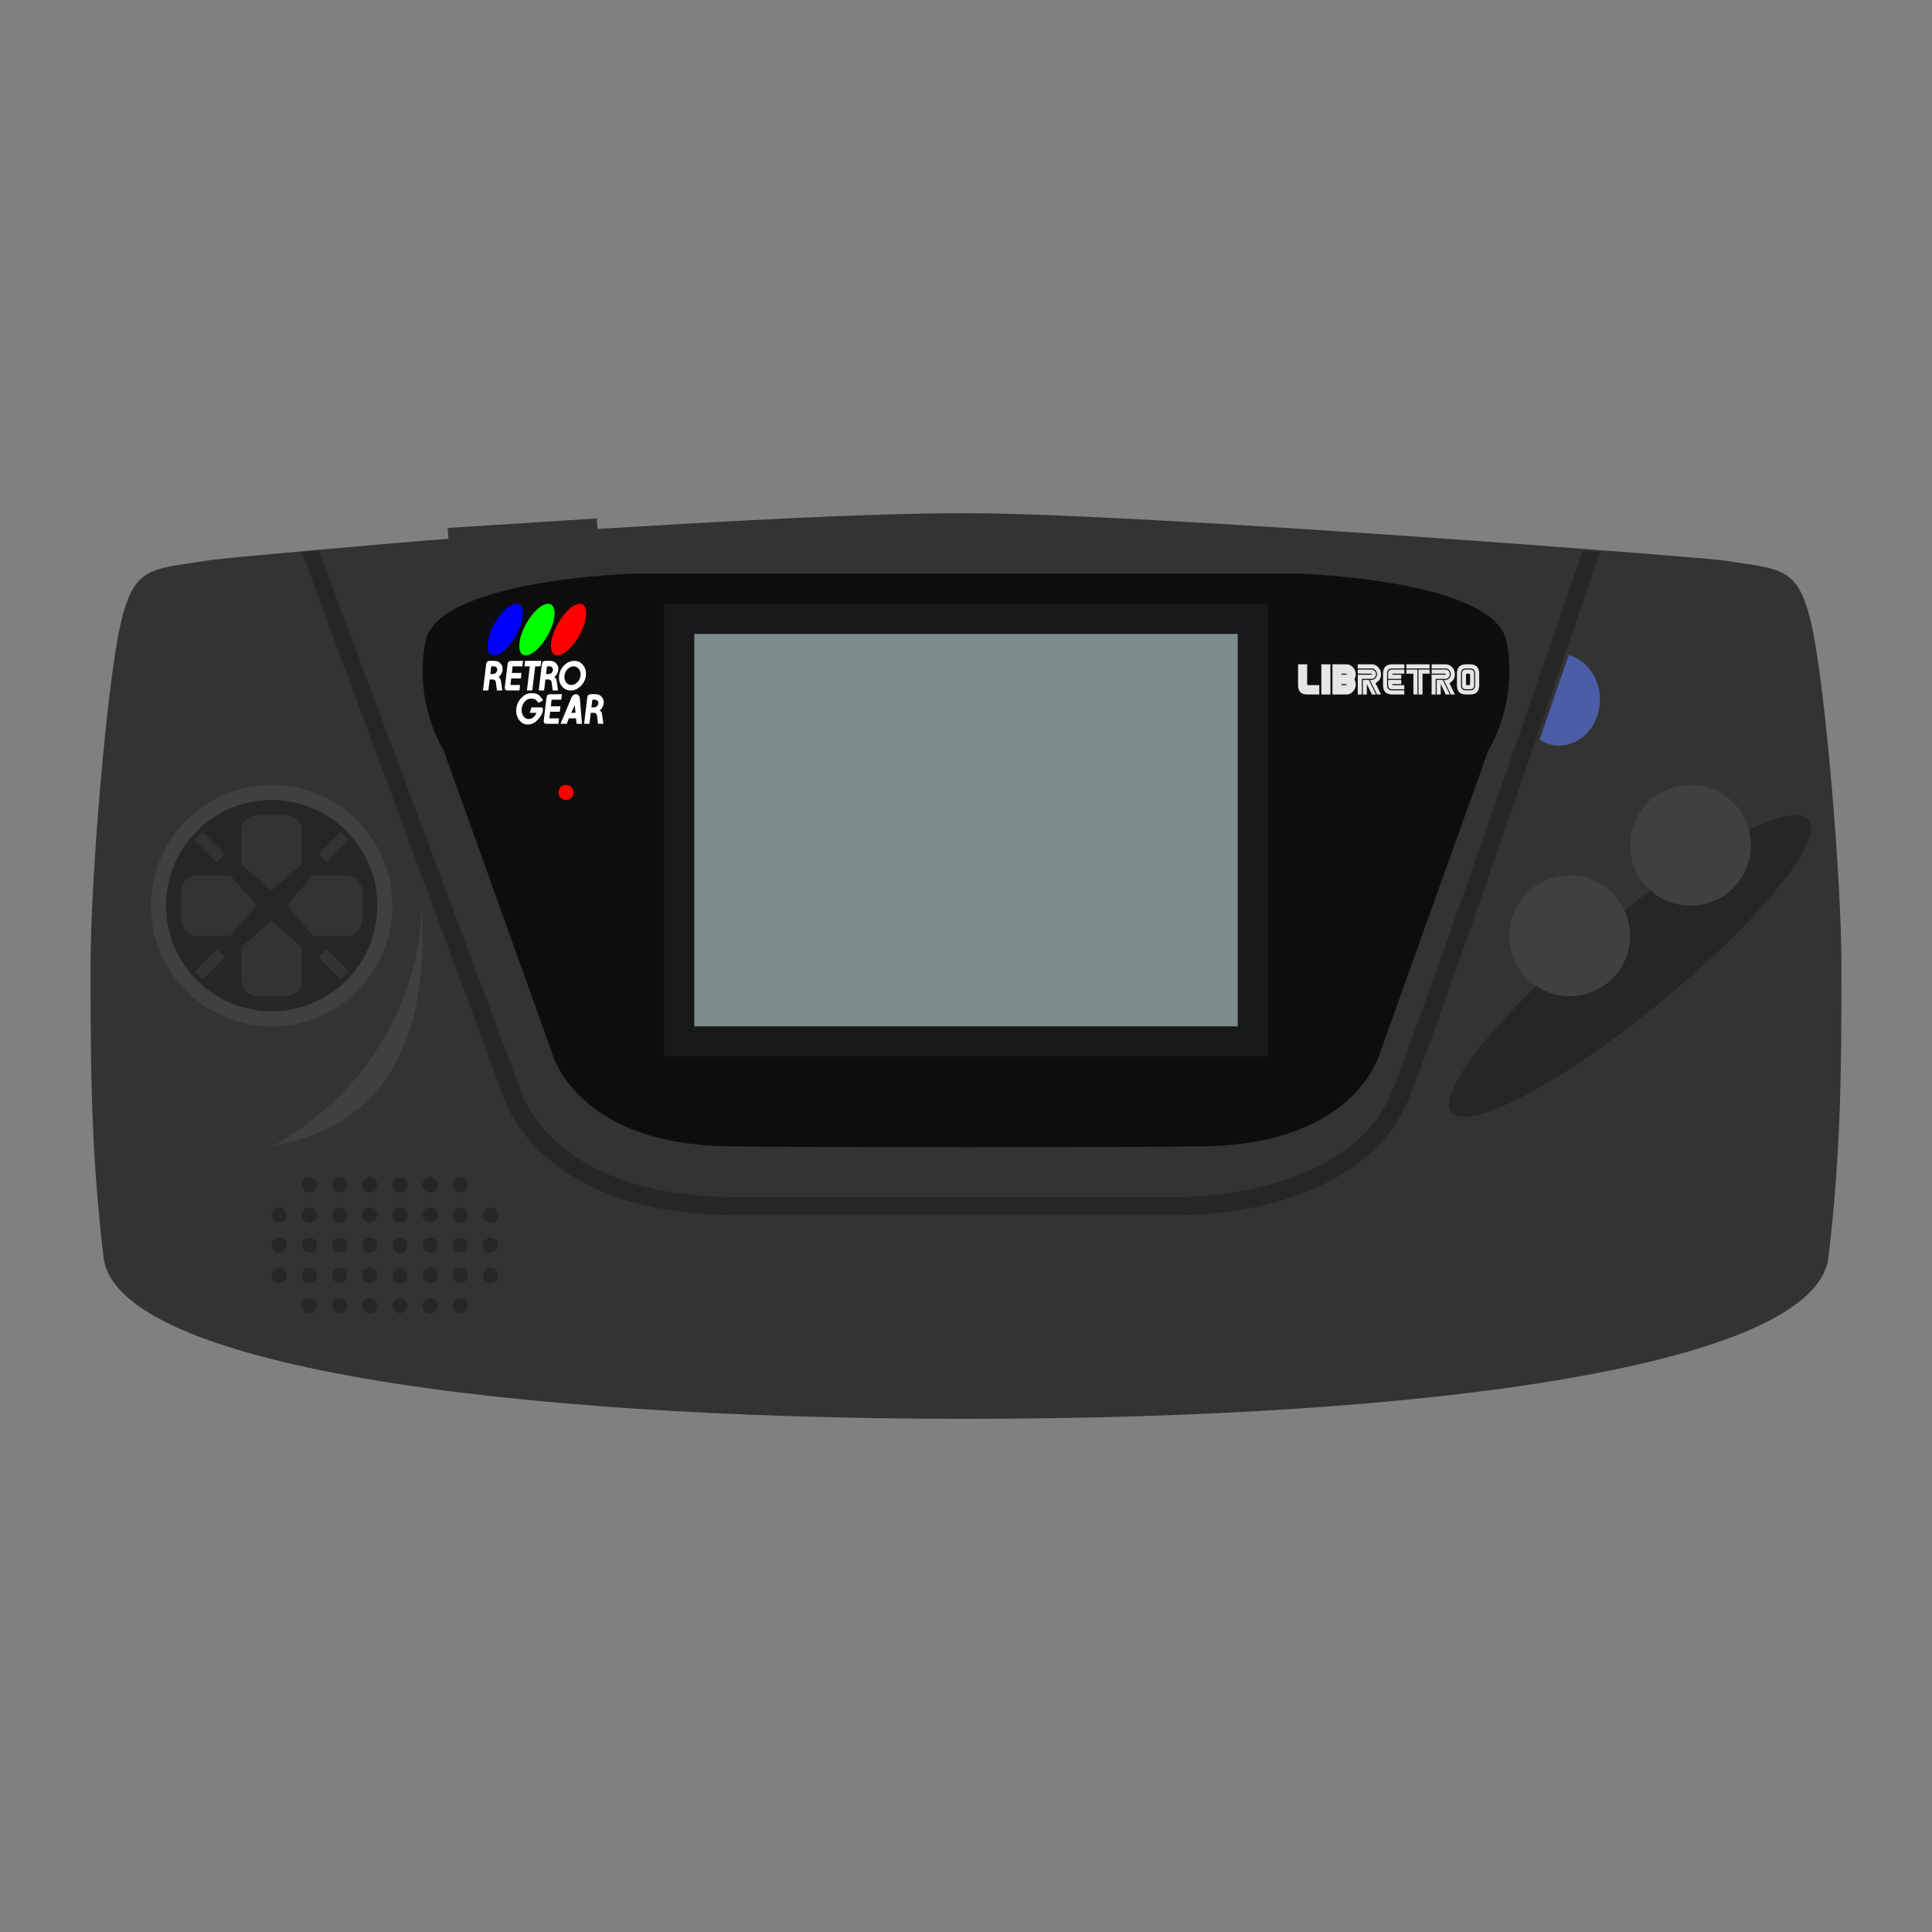 <?xml version="1.0" encoding="UTF-8" standalone="no"?>
<svg
   xmlns:dc="http://purl.org/dc/elements/1.1/"
   xmlns:cc="http://creativecommons.org/ns#"
   xmlns:rdf="http://www.w3.org/1999/02/22-rdf-syntax-ns#"
   xmlns:svg="http://www.w3.org/2000/svg"
   xmlns="http://www.w3.org/2000/svg"
   xmlns:sodipodi="http://sodipodi.sourceforge.net/DTD/sodipodi-0.dtd"
   xmlns:inkscape="http://www.inkscape.org/namespaces/inkscape"
   viewBox="0 0 341.333 341.333"
   height="341.333"
   width="341.333"
   xml:space="preserve"
   id="svg2"
   version="1.1"
   sodipodi:docname="Sega - Game Gear.svg"
   inkscape:version="0.92.2 (5c3e80d, 2017-08-06)"><rect x="0" y="0" width="341.333" height="341.333" fill="#808080" stroke="none"/><sodipodi:namedview
     pagecolor="#ffffff"
     bordercolor="#666666"
     borderopacity="1"
     objecttolerance="10"
     gridtolerance="10"
     guidetolerance="10"
     inkscape:pageopacity="0"
     inkscape:pageshadow="2"
     inkscape:window-width="1024"
     inkscape:window-height="705"
     id="namedview174"
     showgrid="false"
     inkscape:pagecheckerboard="true"
     inkscape:zoom="1.3828125"
     inkscape:cx="184.83961"
     inkscape:cy="257.08105"
     inkscape:window-x="-8"
     inkscape:window-y="-8"
     inkscape:window-maximized="1"
     inkscape:current-layer="svg2" /><defs
     id="defs6"><clipPath
       id="clipPath18"
       clipPathUnits="userSpaceOnUse"><path
         id="path16"
         d="M 0,256 H 256 V 0 H 0 Z" /></clipPath><clipPath
       id="clipPath26"
       clipPathUnits="userSpaceOnUse"><path
         id="path24"
         d="M 4,196 H 252 V 60 H 4 Z" /></clipPath></defs><path
     id="path38"
     style="fill:#333333;fill-opacity:1;fill-rule:nonzero;stroke:none;stroke-width:1.333"
     d="m 320.117,110.677 c -2.4,-10.896 -5.493,-10.011 -15.68,-11.675 -2.837,-0.475 -103.221,-8.336 -133.771,-8.336 -18.197,0 -42.315,1.419 -65.099,2.784 l -0.117,-1.861 -26.357,1.691 0.128,1.915 c -7.904,0.565 -39.973,3.403 -42.357,3.797 -10.165,1.664 -13.264,0.779 -15.653,11.675 -2.389,10.891 -5.211,44.533 -5.211,60 0,16.72 0.005,32.464 2.299,51.483 2.304,19.035 69.877,28.517 152.368,28.517 82.491,0 150.059,-9.483 152.368,-28.517 2.293,-19.019 2.299,-34.763 2.299,-51.483 0,-15.467 -2.832,-49.109 -5.216,-59.989"
     inkscape:connector-curvature="0" /><path
     id="path42"
     style="fill:#0d0d0d;fill-opacity:1;fill-rule:nonzero;stroke:none;stroke-width:1.333"
     d="m 266.165,113.343 c -2.125,-10.987 -36.936,-12.009 -36.936,-12.009 h -117.124 c 0,0 -34.811,1.023 -36.936,12.009 -2.125,10.987 3.188,19.164 3.188,19.164 l 19.133,53.403 c 0,0 3.985,16.097 30.824,16.609 10.404,0.197 74.301,0.197 84.705,0 26.839,-0.512 30.824,-16.609 30.824,-16.609 l 19.132,-53.403 c 0,0 5.315,-8.177 3.189,-19.164"
     inkscape:connector-curvature="0" /><path
     id="path46"
     style="fill:#191919;fill-opacity:1;fill-rule:nonzero;stroke:none;stroke-width:1.333"
     d="m 224,106.667 h -7.219 -92.229 -7.219 v 7.076 65.848 7.076 h 7.219 92.229 7.219 v -7.076 -65.848 z"
     inkscape:connector-curvature="0" /><path
     inkscape:connector-curvature="0"
     d="m 218.667,181.333 h -96 V 112 h 96 z"
     style="fill:#7f8c8d;fill-opacity:1;fill-rule:nonzero;stroke:none;stroke-width:1.333;font-variant-east_asian:normal;opacity:1;vector-effect:none;stroke-linecap:butt;stroke-linejoin:miter;stroke-miterlimit:4;stroke-dasharray:none;stroke-dashoffset:0;stroke-opacity:1"
     id="path48" /><path
     id="path52"
     style="fill:#ff0000;fill-opacity:1;fill-rule:nonzero;stroke:none;stroke-width:1.333"
     d="m 101.333,140 c 0,0.736 -0.597,1.333 -1.333,1.333 -0.736,0 -1.333,-0.597 -1.333,-1.333 0,-0.736 0.597,-1.333 1.333,-1.333 0.736,0 1.333,0.597 1.333,1.333"
     inkscape:connector-curvature="0" /><path
     id="path56"
     style="fill:#262626;fill-opacity:1;fill-rule:nonzero;stroke:none;stroke-width:1.333"
     d="m 319.322,144.565 c 3.601,3.001 -7.503,17.12 -24.803,31.535 -17.299,14.416 -34.24,23.669 -37.841,20.669 -3.601,-3.001 7.503,-17.12 24.801,-31.536 17.299,-14.415 34.241,-23.669 37.843,-20.668"
     inkscape:connector-curvature="0" /><path
     id="path60"
     style="fill:#404040;fill-opacity:1;fill-rule:nonzero;stroke:none;stroke-width:1.333"
     d="m 288,165.333 c 0,5.891 -4.776,10.667 -10.667,10.667 -5.891,0 -10.667,-4.776 -10.667,-10.667 0,-5.891 4.776,-10.667 10.667,-10.667 5.891,0 10.667,4.776 10.667,10.667"
     inkscape:connector-curvature="0" /><path
     id="path64"
     style="fill:#404040;fill-opacity:1;fill-rule:nonzero;stroke:none;stroke-width:1.333"
     d="M 309.333,149.333 C 309.333,155.224 304.557,160 298.667,160 292.776,160 288,155.224 288,149.333 c 0,-5.891 4.776,-10.667 10.667,-10.667 5.891,0 10.667,4.776 10.667,10.667"
     inkscape:connector-curvature="0" /><path
     id="path68"
     style="fill:#4b5da7;fill-opacity:1;fill-rule:nonzero;stroke:none;stroke-width:1.333"
     d="m 277.142,115.727 -5.143,14.98 c 1.027,0.629 2.187,1.02 3.439,1.02 3.992,0 7.228,-3.637 7.228,-8.125 0,-3.825 -2.357,-7.011 -5.524,-7.875"
     inkscape:connector-curvature="0" /><path
     id="path72"
     style="fill:#262626;fill-opacity:1;fill-rule:nonzero;stroke:none;stroke-width:1.333"
     d="m 208.581,214.667 c -0.277,0 -0.46,-0.003 -0.539,-0.003 h -78.133 c -34.671,0 -40.797,-20.283 -41.039,-21.145 l -35.537,-95.973 3.028,-0.212 35.575,95.208 c 0.261,0.881 5.884,18.933 37.973,18.933 h 78.168 c 0.347,0.041 30.437,0.403 37.983,-18.959 7.955,-20.403 33.292,-94.429 33.547,-95.183 l 3.06,0.169 c -0.257,0.756 -25.617,75.691 -33.597,96.16 -7.876,20.204 -36.081,21.004 -40.488,21.004"
     inkscape:connector-curvature="0" /><path
     id="path76"
     style="fill:#262626;fill-opacity:1;fill-rule:nonzero;stroke:none;stroke-width:1.333"
     d="m 56,209.333 c 0,0.736 -0.597,1.333 -1.333,1.333 -0.736,0 -1.333,-0.597 -1.333,-1.333 0,-0.736 0.597,-1.333 1.333,-1.333 0.736,0 1.333,0.597 1.333,1.333"
     inkscape:connector-curvature="0" /><path
     id="path80"
     style="fill:#262626;fill-opacity:1;fill-rule:nonzero;stroke:none;stroke-width:1.333"
     d="m 61.333,209.333 c 0,0.736 -0.597,1.333 -1.333,1.333 -0.736,0 -1.333,-0.597 -1.333,-1.333 0,-0.736 0.597,-1.333 1.333,-1.333 0.736,0 1.333,0.597 1.333,1.333"
     inkscape:connector-curvature="0" /><path
     id="path84"
     style="fill:#262626;fill-opacity:1;fill-rule:nonzero;stroke:none;stroke-width:1.333"
     d="m 66.667,209.333 c 0,0.736 -0.597,1.333 -1.333,1.333 -0.736,0 -1.333,-0.597 -1.333,-1.333 0,-0.736 0.597,-1.333 1.333,-1.333 0.736,0 1.333,0.597 1.333,1.333"
     inkscape:connector-curvature="0" /><path
     id="path88"
     style="fill:#262626;fill-opacity:1;fill-rule:nonzero;stroke:none;stroke-width:1.333"
     d="m 72,209.333 c 0,0.736 -0.597,1.333 -1.333,1.333 -0.736,0 -1.333,-0.597 -1.333,-1.333 0,-0.736 0.597,-1.333 1.333,-1.333 0.736,0 1.333,0.597 1.333,1.333"
     inkscape:connector-curvature="0" /><path
     id="path92"
     style="fill:#262626;fill-opacity:1;fill-rule:nonzero;stroke:none;stroke-width:1.333"
     d="m 77.333,209.333 c 0,0.736 -0.597,1.333 -1.333,1.333 -0.736,0 -1.333,-0.597 -1.333,-1.333 0,-0.736 0.597,-1.333 1.333,-1.333 0.736,0 1.333,0.597 1.333,1.333"
     inkscape:connector-curvature="0" /><path
     id="path96"
     style="fill:#262626;fill-opacity:1;fill-rule:nonzero;stroke:none;stroke-width:1.333"
     d="m 82.667,209.333 c 0,0.736 -0.597,1.333 -1.333,1.333 -0.736,0 -1.333,-0.597 -1.333,-1.333 0,-0.736 0.597,-1.333 1.333,-1.333 0.736,0 1.333,0.597 1.333,1.333"
     inkscape:connector-curvature="0" /><path
     id="path100"
     style="fill:#262626;fill-opacity:1;fill-rule:nonzero;stroke:none;stroke-width:1.333"
     d="m 56,214.667 c 0,0.736 -0.597,1.333 -1.333,1.333 -0.736,0 -1.333,-0.597 -1.333,-1.333 0,-0.736 0.597,-1.333 1.333,-1.333 0.736,0 1.333,0.597 1.333,1.333"
     inkscape:connector-curvature="0" /><path
     id="path104"
     style="fill:#262626;fill-opacity:1;fill-rule:nonzero;stroke:none;stroke-width:1.333"
     d="m 61.333,214.667 c 0,0.736 -0.597,1.333 -1.333,1.333 -0.736,0 -1.333,-0.597 -1.333,-1.333 0,-0.736 0.597,-1.333 1.333,-1.333 0.736,0 1.333,0.597 1.333,1.333"
     inkscape:connector-curvature="0" /><path
     id="path108"
     style="fill:#262626;fill-opacity:1;fill-rule:nonzero;stroke:none;stroke-width:1.333"
     d="m 66.667,214.667 c 0,0.736 -0.597,1.333 -1.333,1.333 -0.736,0 -1.333,-0.597 -1.333,-1.333 0,-0.736 0.597,-1.333 1.333,-1.333 0.736,0 1.333,0.597 1.333,1.333"
     inkscape:connector-curvature="0" /><path
     id="path112"
     style="fill:#262626;fill-opacity:1;fill-rule:nonzero;stroke:none;stroke-width:1.333"
     d="m 72,214.667 c 0,0.736 -0.597,1.333 -1.333,1.333 -0.736,0 -1.333,-0.597 -1.333,-1.333 0,-0.736 0.597,-1.333 1.333,-1.333 0.736,0 1.333,0.597 1.333,1.333"
     inkscape:connector-curvature="0" /><path
     id="path116"
     style="fill:#262626;fill-opacity:1;fill-rule:nonzero;stroke:none;stroke-width:1.333"
     d="m 77.333,214.667 c 0,0.736 -0.597,1.333 -1.333,1.333 -0.736,0 -1.333,-0.597 -1.333,-1.333 0,-0.736 0.597,-1.333 1.333,-1.333 0.736,0 1.333,0.597 1.333,1.333"
     inkscape:connector-curvature="0" /><path
     id="path120"
     style="fill:#262626;fill-opacity:1;fill-rule:nonzero;stroke:none;stroke-width:1.333"
     d="m 82.667,214.667 c 0,0.736 -0.597,1.333 -1.333,1.333 -0.736,0 -1.333,-0.597 -1.333,-1.333 0,-0.736 0.597,-1.333 1.333,-1.333 0.736,0 1.333,0.597 1.333,1.333"
     inkscape:connector-curvature="0" /><path
     id="path124"
     style="fill:#262626;fill-opacity:1;fill-rule:nonzero;stroke:none;stroke-width:1.333"
     d="m 56,220 c 0,0.736 -0.597,1.333 -1.333,1.333 -0.736,0 -1.333,-0.597 -1.333,-1.333 0,-0.736 0.597,-1.333 1.333,-1.333 0.736,0 1.333,0.597 1.333,1.333"
     inkscape:connector-curvature="0" /><path
     id="path128"
     style="fill:#262626;fill-opacity:1;fill-rule:nonzero;stroke:none;stroke-width:1.333"
     d="m 61.333,220 c 0,0.736 -0.597,1.333 -1.333,1.333 -0.736,0 -1.333,-0.597 -1.333,-1.333 0,-0.736 0.597,-1.333 1.333,-1.333 0.736,0 1.333,0.597 1.333,1.333"
     inkscape:connector-curvature="0" /><path
     id="path132"
     style="fill:#262626;fill-opacity:1;fill-rule:nonzero;stroke:none;stroke-width:1.333"
     d="m 66.667,220 c 0,0.736 -0.597,1.333 -1.333,1.333 -0.736,0 -1.333,-0.597 -1.333,-1.333 0,-0.736 0.597,-1.333 1.333,-1.333 0.736,0 1.333,0.597 1.333,1.333"
     inkscape:connector-curvature="0" /><path
     id="path136"
     style="fill:#262626;fill-opacity:1;fill-rule:nonzero;stroke:none;stroke-width:1.333"
     d="m 72,220 c 0,0.736 -0.597,1.333 -1.333,1.333 -0.736,0 -1.333,-0.597 -1.333,-1.333 0,-0.736 0.597,-1.333 1.333,-1.333 0.736,0 1.333,0.597 1.333,1.333"
     inkscape:connector-curvature="0" /><path
     id="path140"
     style="fill:#262626;fill-opacity:1;fill-rule:nonzero;stroke:none;stroke-width:1.333"
     d="m 77.333,220 c 0,0.736 -0.597,1.333 -1.333,1.333 -0.736,0 -1.333,-0.597 -1.333,-1.333 0,-0.736 0.597,-1.333 1.333,-1.333 0.736,0 1.333,0.597 1.333,1.333"
     inkscape:connector-curvature="0" /><path
     id="path144"
     style="fill:#262626;fill-opacity:1;fill-rule:nonzero;stroke:none;stroke-width:1.333"
     d="m 82.667,220 c 0,0.736 -0.597,1.333 -1.333,1.333 -0.736,0 -1.333,-0.597 -1.333,-1.333 0,-0.736 0.597,-1.333 1.333,-1.333 0.736,0 1.333,0.597 1.333,1.333"
     inkscape:connector-curvature="0" /><path
     id="path148"
     style="fill:#262626;fill-opacity:1;fill-rule:nonzero;stroke:none;stroke-width:1.333"
     d="m 56,225.333 c 0,0.736 -0.597,1.333 -1.333,1.333 -0.736,0 -1.333,-0.597 -1.333,-1.333 0,-0.736 0.597,-1.333 1.333,-1.333 0.736,0 1.333,0.597 1.333,1.333"
     inkscape:connector-curvature="0" /><path
     id="path152"
     style="fill:#262626;fill-opacity:1;fill-rule:nonzero;stroke:none;stroke-width:1.333"
     d="m 50.667,214.667 c 0,0.736 -0.597,1.333 -1.333,1.333 -0.736,0 -1.333,-0.597 -1.333,-1.333 0,-0.736 0.597,-1.333 1.333,-1.333 0.736,0 1.333,0.597 1.333,1.333"
     inkscape:connector-curvature="0" /><path
     id="path156"
     style="fill:#262626;fill-opacity:1;fill-rule:nonzero;stroke:none;stroke-width:1.333"
     d="m 50.667,220 c 0,0.736 -0.597,1.333 -1.333,1.333 -0.736,0 -1.333,-0.597 -1.333,-1.333 0,-0.736 0.597,-1.333 1.333,-1.333 0.736,0 1.333,0.597 1.333,1.333"
     inkscape:connector-curvature="0" /><path
     id="path160"
     style="fill:#262626;fill-opacity:1;fill-rule:nonzero;stroke:none;stroke-width:1.333"
     d="m 50.667,225.333 c 0,0.736 -0.597,1.333 -1.333,1.333 -0.736,0 -1.333,-0.597 -1.333,-1.333 0,-0.736 0.597,-1.333 1.333,-1.333 0.736,0 1.333,0.597 1.333,1.333"
     inkscape:connector-curvature="0" /><path
     id="path164"
     style="fill:#262626;fill-opacity:1;fill-rule:nonzero;stroke:none;stroke-width:1.333"
     d="m 61.333,225.333 c 0,0.736 -0.597,1.333 -1.333,1.333 -0.736,0 -1.333,-0.597 -1.333,-1.333 0,-0.736 0.597,-1.333 1.333,-1.333 0.736,0 1.333,0.597 1.333,1.333"
     inkscape:connector-curvature="0" /><path
     id="path168"
     style="fill:#262626;fill-opacity:1;fill-rule:nonzero;stroke:none;stroke-width:1.333"
     d="m 66.667,225.333 c 0,0.736 -0.597,1.333 -1.333,1.333 -0.736,0 -1.333,-0.597 -1.333,-1.333 0,-0.736 0.597,-1.333 1.333,-1.333 0.736,0 1.333,0.597 1.333,1.333"
     inkscape:connector-curvature="0" /><path
     id="path172"
     style="fill:#262626;fill-opacity:1;fill-rule:nonzero;stroke:none;stroke-width:1.333"
     d="m 72,225.333 c 0,0.736 -0.597,1.333 -1.333,1.333 -0.736,0 -1.333,-0.597 -1.333,-1.333 0,-0.736 0.597,-1.333 1.333,-1.333 0.736,0 1.333,0.597 1.333,1.333"
     inkscape:connector-curvature="0" /><path
     id="path176"
     style="fill:#262626;fill-opacity:1;fill-rule:nonzero;stroke:none;stroke-width:1.333"
     d="m 77.333,225.333 c 0,0.736 -0.597,1.333 -1.333,1.333 -0.736,0 -1.333,-0.597 -1.333,-1.333 0,-0.736 0.597,-1.333 1.333,-1.333 0.736,0 1.333,0.597 1.333,1.333"
     inkscape:connector-curvature="0" /><path
     id="path180"
     style="fill:#262626;fill-opacity:1;fill-rule:nonzero;stroke:none;stroke-width:1.333"
     d="m 82.667,225.333 c 0,0.736 -0.597,1.333 -1.333,1.333 -0.736,0 -1.333,-0.597 -1.333,-1.333 0,-0.736 0.597,-1.333 1.333,-1.333 0.736,0 1.333,0.597 1.333,1.333"
     inkscape:connector-curvature="0" /><path
     id="path184"
     style="fill:#262626;fill-opacity:1;fill-rule:nonzero;stroke:none;stroke-width:1.333"
     d="m 88,214.667 c 0,0.736 -0.597,1.333 -1.333,1.333 -0.736,0 -1.333,-0.597 -1.333,-1.333 0,-0.736 0.597,-1.333 1.333,-1.333 0.736,0 1.333,0.597 1.333,1.333"
     inkscape:connector-curvature="0" /><path
     id="path188"
     style="fill:#262626;fill-opacity:1;fill-rule:nonzero;stroke:none;stroke-width:1.333"
     d="m 88,220 c 0,0.736 -0.597,1.333 -1.333,1.333 -0.736,0 -1.333,-0.597 -1.333,-1.333 0,-0.736 0.597,-1.333 1.333,-1.333 0.736,0 1.333,0.597 1.333,1.333"
     inkscape:connector-curvature="0" /><path
     id="path192"
     style="fill:#262626;fill-opacity:1;fill-rule:nonzero;stroke:none;stroke-width:1.333"
     d="m 88,225.333 c 0,0.736 -0.597,1.333 -1.333,1.333 -0.736,0 -1.333,-0.597 -1.333,-1.333 0,-0.736 0.597,-1.333 1.333,-1.333 0.736,0 1.333,0.597 1.333,1.333"
     inkscape:connector-curvature="0" /><path
     id="path196"
     style="fill:#262626;fill-opacity:1;fill-rule:nonzero;stroke:none;stroke-width:1.333"
     d="m 56,230.667 c 0,0.736 -0.597,1.333 -1.333,1.333 -0.736,0 -1.333,-0.597 -1.333,-1.333 0,-0.736 0.597,-1.333 1.333,-1.333 0.736,0 1.333,0.597 1.333,1.333"
     inkscape:connector-curvature="0" /><path
     id="path200"
     style="fill:#262626;fill-opacity:1;fill-rule:nonzero;stroke:none;stroke-width:1.333"
     d="m 61.333,230.667 c 0,0.736 -0.597,1.333 -1.333,1.333 -0.736,0 -1.333,-0.597 -1.333,-1.333 0,-0.736 0.597,-1.333 1.333,-1.333 0.736,0 1.333,0.597 1.333,1.333"
     inkscape:connector-curvature="0" /><path
     id="path204"
     style="fill:#262626;fill-opacity:1;fill-rule:nonzero;stroke:none;stroke-width:1.333"
     d="m 66.667,230.667 c 0,0.736 -0.597,1.333 -1.333,1.333 -0.736,0 -1.333,-0.597 -1.333,-1.333 0,-0.736 0.597,-1.333 1.333,-1.333 0.736,0 1.333,0.597 1.333,1.333"
     inkscape:connector-curvature="0" /><path
     id="path208"
     style="fill:#262626;fill-opacity:1;fill-rule:nonzero;stroke:none;stroke-width:1.333"
     d="m 72,230.667 c 0,0.736 -0.597,1.333 -1.333,1.333 -0.736,0 -1.333,-0.597 -1.333,-1.333 0,-0.736 0.597,-1.333 1.333,-1.333 0.736,0 1.333,0.597 1.333,1.333"
     inkscape:connector-curvature="0" /><path
     id="path212"
     style="fill:#262626;fill-opacity:1;fill-rule:nonzero;stroke:none;stroke-width:1.333"
     d="m 77.333,230.667 c 0,0.736 -0.597,1.333 -1.333,1.333 -0.736,0 -1.333,-0.597 -1.333,-1.333 0,-0.736 0.597,-1.333 1.333,-1.333 0.736,0 1.333,0.597 1.333,1.333"
     inkscape:connector-curvature="0" /><path
     id="path216"
     style="fill:#262626;fill-opacity:1;fill-rule:nonzero;stroke:none;stroke-width:1.333"
     d="m 82.667,230.667 c 0,0.736 -0.597,1.333 -1.333,1.333 -0.736,0 -1.333,-0.597 -1.333,-1.333 0,-0.736 0.597,-1.333 1.333,-1.333 0.736,0 1.333,0.597 1.333,1.333"
     inkscape:connector-curvature="0" /><path
     id="path220"
     style="fill:#404040;fill-opacity:1;fill-rule:nonzero;stroke:none;stroke-width:1.333"
     d="m 48,138.667 c -11.763,0 -21.333,9.571 -21.333,21.333 0,11.763 9.571,21.333 21.333,21.333 11.763,0 21.333,-9.571 21.333,-21.333 0,-11.763 -9.571,-21.333 -21.333,-21.333"
     inkscape:connector-curvature="0" /><path
     id="path224"
     style="fill:#262626;fill-opacity:1;fill-rule:nonzero;stroke:none;stroke-width:1.333"
     d="m 66.667,160 c 0,10.309 -8.357,18.667 -18.667,18.667 -10.309,0 -18.667,-8.357 -18.667,-18.667 0,-10.309 8.357,-18.667 18.667,-18.667 10.309,0 18.667,8.357 18.667,18.667"
     inkscape:connector-curvature="0" /><path
     id="path228"
     style="fill:#333333;fill-opacity:1;fill-rule:nonzero;stroke:none;stroke-width:1.333"
     d="m 47.959,157.333 5.375,-4.703 v -6.009 c 0,-1.448 -1.341,-2.621 -2.996,-2.621 h -4.675 c -1.655,0 -2.996,1.173 -2.996,2.621 v 6.081 z"
     inkscape:connector-curvature="0" /><path
     id="path232"
     style="fill:#333333;fill-opacity:1;fill-rule:nonzero;stroke:none;stroke-width:1.333"
     d="m 45.333,159.957 -4.628,-5.291 h -6.084 c -1.448,0 -2.621,1.341 -2.621,2.996 v 4.675 c 0,1.655 1.173,2.996 2.621,2.996 h 6.009 z"
     inkscape:connector-curvature="0" /><path
     id="path236"
     style="fill:#333333;fill-opacity:1;fill-rule:nonzero;stroke:none;stroke-width:1.333"
     d="m 61.393,154.666 h -6.123 l -4.604,5.291 4.677,5.376 h 6.049 c 1.44,0 2.607,-1.341 2.607,-2.996 v -4.675 c 0,-1.655 -1.167,-2.996 -2.607,-2.996"
     inkscape:connector-curvature="0" /><path
     id="path240"
     style="fill:#333333;fill-opacity:1;fill-rule:nonzero;stroke:none;stroke-width:1.333"
     d="m 47.959,162.667 -5.292,4.604 v 6.123 c 0,1.44 1.341,2.607 2.996,2.607 h 4.675 c 1.655,0 2.996,-1.167 2.996,-2.607 v -6.051 z"
     inkscape:connector-curvature="0" /><path
     id="path244"
     style="fill:#333333;fill-opacity:1;fill-rule:nonzero;stroke:none;stroke-width:1.333"
     d="m 35.803,146.988 3.913,3.913 -1.421,1.42 -3.912,-3.913 z"
     inkscape:connector-curvature="0" /><path
     id="path248"
     style="fill:#333333;fill-opacity:1;fill-rule:nonzero;stroke:none;stroke-width:1.333"
     d="m 60.197,173.012 -3.913,-3.913 1.421,-1.42 3.912,3.913 z"
     inkscape:connector-curvature="0" /><path
     id="path252"
     style="fill:#333333;fill-opacity:1;fill-rule:nonzero;stroke:none;stroke-width:1.333"
     d="m 56.284,150.9 3.913,-3.913 1.42,1.421 -3.913,3.912 z"
     inkscape:connector-curvature="0" /><path
     id="path256"
     style="fill:#333333;fill-opacity:1;fill-rule:nonzero;stroke:none;stroke-width:1.333"
     d="m 39.716,169.1 -3.913,3.913 -1.42,-1.421 3.913,-3.912 z"
     inkscape:connector-curvature="0" /><path
     id="path260"
     style="fill:#e6e6e6;fill-opacity:1;fill-rule:nonzero;stroke:none;stroke-width:1.333"
     d="m 243.099,122.698 h -0.715 l -0.895,-1.839 v 1.839 h -0.715 v -2.575 h 1.072 z m 0,-3.587 c 0,0.229 -0.079,0.424 -0.236,0.585 -0.156,0.161 -0.316,0.243 -0.479,0.243 h -1.788 v 2.759 h -0.715 v -3.495 h 2.324 c 0.119,0 0.179,-0.031 0.179,-0.092 0,-0.061 -0.06,-0.092 -0.179,-0.092 h -2.324 v -0.735 h 2.503 c 0.163,0 0.323,0.081 0.479,0.245 0.157,0.163 0.236,0.357 0.236,0.581 m 0.893,0 c 0,0.483 -0.12,0.848 -0.36,1.095 -0.24,0.247 -0.444,0.413 -0.611,0.5 l 0.971,1.992 h -0.715 l -1.251,-2.575 h 0.357 c 0.211,0 0.412,-0.099 0.604,-0.297 0.193,-0.199 0.289,-0.436 0.289,-0.715 0,-0.273 -0.096,-0.511 -0.289,-0.711 -0.192,-0.2 -0.393,-0.3 -0.604,-0.3 h -2.503 v -0.736 h 2.503 c 0.409,0 0.779,0.172 1.111,0.515 0.332,0.344 0.497,0.755 0.497,1.232"
     inkscape:connector-curvature="0" /><path
     id="path264"
     style="fill:#e6e6e6;fill-opacity:1;fill-rule:nonzero;stroke:none;stroke-width:1.333"
     d="m 244.35,119.02 c 0,-1.104 0.536,-1.655 1.609,-1.655 h 2.145 V 118.1 h -2.145 c -0.596,0 -0.895,0.307 -0.895,0.92 v 2.023 c 0,0.613 0.299,0.92 0.895,0.92 h 2.145 v 0.736 h -2.145 c -1.073,0 -1.609,-0.552 -1.609,-1.656 z"
     inkscape:connector-curvature="0" /><path
     id="path268"
     style="fill:#e6e6e6;fill-opacity:1;fill-rule:nonzero;stroke:none;stroke-width:1.333"
     d="m 245.244,119.939 v -0.92 c 0,-0.489 0.239,-0.735 0.715,-0.735 h 2.145 v 0.735 h -1.967 c -0.119,0 -0.179,0.061 -0.179,0.184 h 1.609 v 0.736 z"
     inkscape:connector-curvature="0" /><path
     id="path272"
     style="fill:#e6e6e6;fill-opacity:1;fill-rule:nonzero;stroke:none;stroke-width:1.333"
     d="m 245.244,120.123 h 2.324 v 0.736 h -1.609 c 0,0.123 0.06,0.184 0.179,0.184 h 1.967 v 0.735 h -2.145 c -0.476,0 -0.715,-0.245 -0.715,-0.735 z"
     inkscape:connector-curvature="0" /><path
     id="path276"
     style="fill:#e6e6e6;fill-opacity:1;fill-rule:nonzero;stroke:none;stroke-width:1.333"
     d="m 250.607,118.284 h 1.967 v 0.736 h -1.252 v 3.677 h -0.715 z m -0.179,0 v 4.413 h -0.715 v -3.677 h -1.252 v -0.736 z m 2.145,-0.184 h -4.112 v -0.736 h 4.112 z"
     inkscape:connector-curvature="0" /><path
     id="path280"
     style="fill:#e6e6e6;fill-opacity:1;fill-rule:nonzero;stroke:none;stroke-width:1.333"
     d="m 256.149,122.698 h -0.715 l -0.895,-1.839 v 1.839 h -0.715 v -2.575 h 1.072 z m 0,-3.587 c 0,0.229 -0.079,0.424 -0.236,0.585 -0.156,0.161 -0.316,0.243 -0.479,0.243 h -1.788 v 2.759 h -0.715 v -3.495 h 2.324 c 0.119,0 0.179,-0.031 0.179,-0.092 0,-0.061 -0.06,-0.092 -0.179,-0.092 h -2.324 v -0.735 h 2.503 c 0.163,0 0.323,0.081 0.479,0.245 0.157,0.163 0.236,0.357 0.236,0.581 m 0.893,0 c 0,0.483 -0.12,0.848 -0.36,1.095 -0.24,0.247 -0.444,0.413 -0.611,0.5 l 0.971,1.992 h -0.715 l -1.251,-2.575 h 0.357 c 0.211,0 0.412,-0.099 0.604,-0.297 0.193,-0.199 0.289,-0.436 0.289,-0.715 0,-0.273 -0.096,-0.511 -0.289,-0.711 -0.192,-0.2 -0.393,-0.3 -0.604,-0.3 h -2.503 v -0.736 h 2.503 c 0.409,0 0.779,0.172 1.111,0.515 0.332,0.344 0.497,0.755 0.497,1.232"
     inkscape:connector-curvature="0" /><path
     id="path284"
     style="fill:#e6e6e6;fill-opacity:1;fill-rule:nonzero;stroke:none;stroke-width:1.333"
     d="m 259.724,119.204 c 0,-0.123 -0.06,-0.184 -0.179,-0.184 h -0.357 c -0.12,0 -0.179,0.061 -0.179,0.184 v 1.655 c 0,0.123 0.059,0.184 0.179,0.184 h 0.357 c 0.119,0 0.179,-0.061 0.179,-0.184 z m 0.715,-0.184 v 2.023 c 0,0.491 -0.237,0.736 -0.715,0.736 h -0.715 c -0.477,0 -0.716,-0.245 -0.716,-0.736 v -2.023 c 0,-0.491 0.239,-0.736 0.716,-0.736 h 0.715 c 0.477,0 0.715,0.245 0.715,0.736 m 0.179,0 c 0,-0.613 -0.297,-0.92 -0.893,-0.92 h -0.715 c -0.596,0 -0.895,0.307 -0.895,0.92 v 2.023 c 0,0.613 0.299,0.92 0.895,0.92 h 0.715 c 0.596,0 0.893,-0.307 0.893,-0.92 z m 0.716,0 v 2.023 c 0,1.104 -0.537,1.656 -1.609,1.656 h -0.715 c -1.073,0 -1.609,-0.552 -1.609,-1.656 v -2.023 c 0,-1.104 0.536,-1.655 1.609,-1.655 h 0.715 c 1.072,0 1.609,0.551 1.609,1.655"
     inkscape:connector-curvature="0" /><path
     id="path288"
     style="fill:#e6e6e6;fill-opacity:1;fill-rule:nonzero;stroke:none;stroke-width:1.333"
     d="m 230.114,121.461 c -0.005,-0.016 -0.009,-0.033 -0.015,-0.051 h 0.015 z m 1.007,-0.419 c -0.119,0 -0.179,-0.061 -0.179,-0.184 v -3.493 h -1.608 v 3.677 c 0,1.104 0.536,1.656 1.608,1.656 h 2.145 v -1.656 z"
     inkscape:connector-curvature="0" /><path
     inkscape:connector-curvature="0"
     d="m 233.445,122.699 h 1.609 v -5.333 h -1.609 z"
     style="fill:#e6e6e6;fill-opacity:1;fill-rule:nonzero;stroke:none;stroke-width:1.333"
     id="path290" /><path
     id="path294"
     style="fill:#e6e6e6;fill-opacity:1;fill-rule:nonzero;stroke:none;stroke-width:1.333"
     d="m 237.735,119.204 h -0.715 v -0.184 h 0.715 c 0.119,0 0.179,0.031 0.179,0.092 0,0.061 -0.06,0.092 -0.179,0.092 m 0,1.839 h -0.715 v -0.184 h 0.715 c 0.119,0 0.179,0.031 0.179,0.092 0,0.061 -0.06,0.092 -0.179,0.092 m 1.788,-1.931 c 0,-0.479 -0.167,-0.889 -0.497,-1.232 -0.332,-0.344 -0.703,-0.515 -1.112,-0.515 h -2.503 v 5.333 h 2.503 c 0.409,0 0.78,-0.172 1.112,-0.516 0.331,-0.343 0.497,-0.753 0.497,-1.232 0,-0.347 -0.081,-0.652 -0.244,-0.913 0.163,-0.261 0.244,-0.569 0.244,-0.925"
     inkscape:connector-curvature="0" /><path
     id="path298"
     style="fill:#ffffff;fill-opacity:1;fill-rule:nonzero;stroke:none;stroke-width:1.333"
     d="m 86.789,117.726 -0.165,1.356 h 0.473 c 0.181,0 0.345,-0.065 0.491,-0.196 0.147,-0.132 0.231,-0.292 0.255,-0.481 0.024,-0.187 -0.021,-0.345 -0.136,-0.479 -0.115,-0.133 -0.275,-0.2 -0.48,-0.2 z m -1.456,4.263 0.556,-4.651 c 0.048,-0.387 0.261,-0.581 0.64,-0.581 h 0.852 c 0.437,0 0.796,0.163 1.073,0.488 0.279,0.325 0.391,0.712 0.335,1.16 -0.055,0.452 -0.293,0.872 -0.716,1.259 0.252,0.065 0.403,0.323 0.449,0.775 l 0.22,1.551 h -0.947 l -0.196,-1.551 c -0.095,-0.257 -0.268,-0.387 -0.521,-0.387 h -0.568 l -0.231,1.937 z"
     inkscape:connector-curvature="0" /><path
     id="path302"
     style="fill:#ffffff;fill-opacity:1;fill-rule:nonzero;stroke:none;stroke-width:1.333"
     d="m 92.399,116.757 -0.119,0.969 h -1.704 l -0.143,1.163 h 1.705 l -0.113,0.968 h -1.704 l -0.141,1.163 h 1.704 l -0.112,0.969 h -2.084 c -0.379,0 -0.547,-0.195 -0.503,-0.581 l 0.491,-4.069 c 0.048,-0.388 0.261,-0.581 0.64,-0.581 z"
     inkscape:connector-curvature="0" /><path
     id="path306"
     style="fill:#ffffff;fill-opacity:1;fill-rule:nonzero;stroke:none;stroke-width:1.333"
     d="m 92.659,117.726 0.119,-0.969 h 2.84 l -0.119,0.969 h -0.947 l -0.508,4.263 h -0.948 l 0.509,-4.263 z"
     inkscape:connector-curvature="0" /><path
     id="path310"
     style="fill:#ffffff;fill-opacity:1;fill-rule:nonzero;stroke:none;stroke-width:1.333"
     d="m 96.636,117.726 -0.165,1.356 h 0.473 c 0.181,0 0.345,-0.065 0.491,-0.196 0.147,-0.132 0.231,-0.292 0.255,-0.481 0.024,-0.187 -0.021,-0.345 -0.136,-0.479 -0.115,-0.133 -0.275,-0.2 -0.48,-0.2 z m -1.456,4.263 0.556,-4.651 c 0.048,-0.387 0.261,-0.581 0.64,-0.581 h 0.852 c 0.437,0 0.796,0.163 1.073,0.488 0.279,0.325 0.391,0.712 0.335,1.16 -0.055,0.452 -0.293,0.872 -0.716,1.259 0.252,0.065 0.403,0.323 0.449,0.775 l 0.22,1.551 h -0.947 l -0.196,-1.551 c -0.095,-0.257 -0.268,-0.387 -0.521,-0.387 h -0.568 l -0.231,1.937 z"
     inkscape:connector-curvature="0" /><path
     id="path314"
     style="fill:#ffffff;fill-opacity:1;fill-rule:nonzero;stroke:none;stroke-width:1.333"
     d="m 99.723,119.373 c -0.055,0.452 0.036,0.84 0.275,1.163 0.239,0.323 0.553,0.484 0.944,0.484 0.387,0 0.74,-0.161 1.06,-0.484 0.319,-0.323 0.507,-0.711 0.561,-1.163 0.052,-0.448 -0.043,-0.835 -0.284,-1.16 -0.24,-0.324 -0.553,-0.487 -0.94,-0.487 -0.391,0 -0.745,0.163 -1.063,0.487 -0.317,0.325 -0.503,0.712 -0.553,1.16 m -0.947,0 c 0.083,-0.715 0.388,-1.329 0.915,-1.844 0.527,-0.515 1.115,-0.772 1.765,-0.772 0.648,0 1.172,0.257 1.575,0.772 0.403,0.515 0.563,1.129 0.48,1.844 -0.088,0.719 -0.395,1.335 -0.921,1.847 -0.527,0.513 -1.113,0.769 -1.76,0.769 -0.651,0 -1.177,-0.256 -1.58,-0.769 -0.403,-0.512 -0.56,-1.128 -0.473,-1.847"
     inkscape:connector-curvature="0" /><path
     id="path318"
     style="fill:#ffffff;fill-opacity:1;fill-rule:nonzero;stroke:none;stroke-width:1.333"
     d="m 91.225,125.166 c 0.091,-0.743 0.4,-1.38 0.927,-1.913 0.527,-0.533 1.115,-0.799 1.765,-0.799 0.648,0 1.117,0.153 1.409,0.46 0.292,0.307 0.497,0.581 0.615,0.823 l -0.811,0.46 c -0.117,-0.209 -0.273,-0.391 -0.464,-0.544 -0.192,-0.153 -0.48,-0.231 -0.867,-0.231 -0.391,0 -0.747,0.172 -1.065,0.515 -0.32,0.343 -0.507,0.753 -0.563,1.229 -0.059,0.48 0.028,0.911 0.26,1.293 0.233,0.381 0.545,0.572 0.936,0.572 0.387,0 0.704,-0.129 0.952,-0.388 0.249,-0.259 0.403,-0.492 0.461,-0.703 h -1.189 l 0.308,-0.968 h 1.704 c 0.253,0 0.356,0.193 0.308,0.581 -0.059,0.488 -0.355,1.017 -0.888,1.589 -0.532,0.571 -1.121,0.856 -1.769,0.856 -0.651,0 -1.175,-0.285 -1.571,-0.856 -0.396,-0.572 -0.549,-1.231 -0.459,-1.977"
     inkscape:connector-curvature="0" /><path
     id="path322"
     style="fill:#ffffff;fill-opacity:1;fill-rule:nonzero;stroke:none;stroke-width:1.333"
     d="m 99.279,122.647 -0.119,0.969 h -1.704 l -0.143,1.163 h 1.705 l -0.113,0.968 h -1.704 l -0.141,1.163 h 1.704 l -0.112,0.969 h -2.084 c -0.379,0 -0.547,-0.195 -0.503,-0.581 l 0.491,-4.069 c 0.048,-0.388 0.261,-0.581 0.64,-0.581 z"
     inkscape:connector-curvature="0" /><path
     id="path326"
     style="fill:#ffffff;fill-opacity:1;fill-rule:nonzero;stroke:none;stroke-width:1.333"
     d="m 101.552,124.585 -0.639,1.356 h 0.763 z m -2.521,3.293 1.859,-4.456 c 0.055,-0.209 0.159,-0.392 0.311,-0.545 0.152,-0.153 0.332,-0.229 0.541,-0.229 0.205,0 0.369,0.076 0.491,0.229 0.123,0.153 0.196,0.336 0.22,0.545 l 0.367,4.456 h -0.947 l -0.113,-0.968 h -1.248 l -0.391,0.968 z"
     inkscape:connector-curvature="0" /><path
     id="path330"
     style="fill:#ffffff;fill-opacity:1;fill-rule:nonzero;stroke:none;stroke-width:1.333"
     d="m 104.653,123.616 -0.165,1.356 h 0.473 c 0.181,0 0.345,-0.065 0.491,-0.196 0.147,-0.132 0.231,-0.292 0.255,-0.481 0.024,-0.187 -0.021,-0.345 -0.136,-0.479 -0.115,-0.133 -0.275,-0.2 -0.48,-0.2 z m -1.456,4.263 0.556,-4.651 c 0.048,-0.387 0.261,-0.581 0.64,-0.581 h 0.852 c 0.437,0 0.796,0.163 1.073,0.488 0.279,0.325 0.391,0.712 0.335,1.16 -0.055,0.452 -0.293,0.872 -0.716,1.259 0.252,0.065 0.403,0.323 0.449,0.775 l 0.22,1.551 h -0.947 l -0.196,-1.551 c -0.095,-0.257 -0.268,-0.387 -0.521,-0.387 h -0.568 l -0.231,1.937 z"
     inkscape:connector-curvature="0" /><path
     id="path334"
     style="fill:#0000ff;fill-opacity:1;fill-rule:nonzero;stroke:none;stroke-width:1.333"
     d="m 91.127,112.329 c 1.38,-2.445 1.664,-4.919 0.636,-5.527 -1.028,-0.607 -2.98,0.883 -4.359,3.327 -1.38,2.445 -1.665,4.92 -0.637,5.527 1.028,0.608 2.98,-0.881 4.36,-3.327"
     inkscape:connector-curvature="0" /><path
     id="path338"
     style="fill:#00ff00;fill-opacity:1;fill-rule:nonzero;stroke:none;stroke-width:1.333"
     d="m 96.724,112.329 c 1.38,-2.445 1.664,-4.919 0.636,-5.527 -1.028,-0.607 -2.98,0.883 -4.359,3.327 -1.38,2.445 -1.665,4.92 -0.637,5.527 1.028,0.608 2.98,-0.881 4.36,-3.327"
     inkscape:connector-curvature="0" /><path
     id="path342"
     style="fill:#ff0000;fill-opacity:1;fill-rule:nonzero;stroke:none;stroke-width:1.333"
     d="m 102.321,112.329 c 1.38,-2.445 1.664,-4.919 0.636,-5.527 -1.028,-0.607 -2.98,0.883 -4.359,3.327 -1.38,2.445 -1.665,4.92 -0.637,5.527 1.029,0.608 2.98,-0.881 4.36,-3.327"
     inkscape:connector-curvature="0" /><path
     id="path346"
     style="fill:#404040;fill-opacity:1;fill-rule:nonzero;stroke:none;stroke-width:1.333"
     d="m 74.488,160 c 0,0 1.119,26.956 -26.488,42.664 2.261,-1.353 29.1,-1.953 26.488,-42.664"
     inkscape:connector-curvature="0" /></svg>